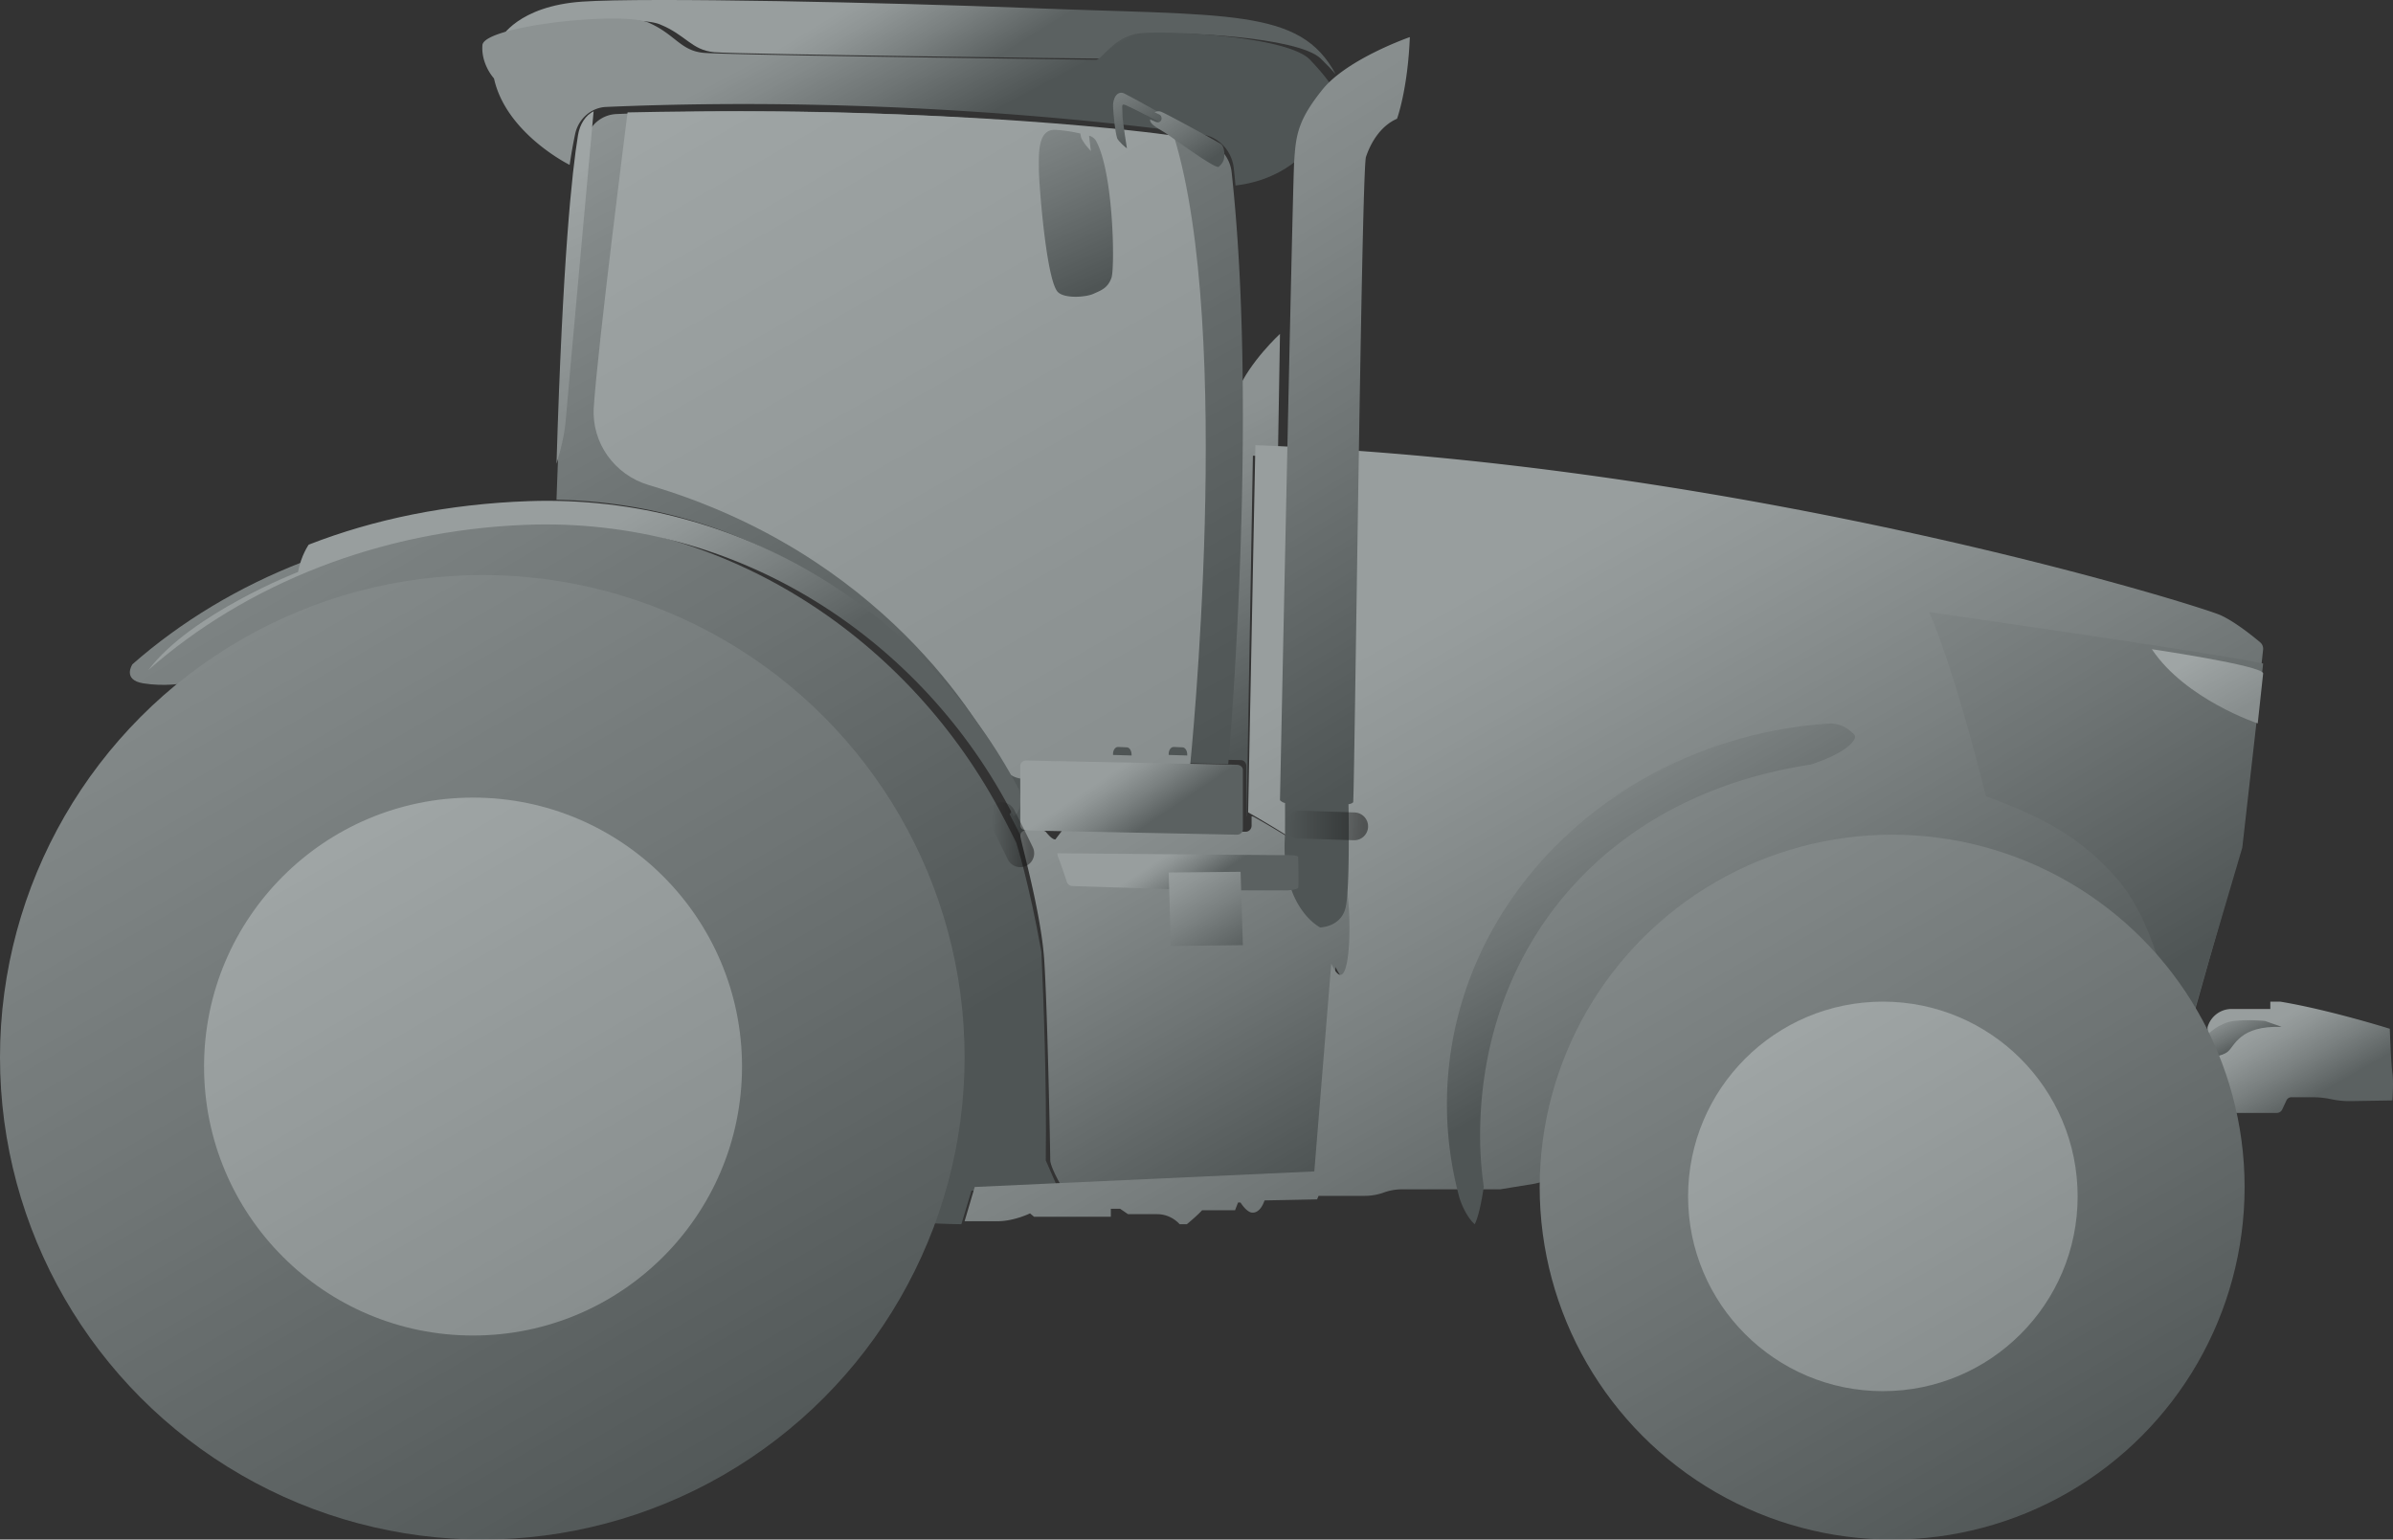 <svg xmlns="http://www.w3.org/2000/svg" width="129" height="83" viewBox="0 0 129 83">
    <rect x="0" y="0" width="129" height="83" fill="#333333" stroke="none"/>
    <defs>
        <linearGradient id="a" x1="48.194%" x2="52.333%" y1="14.232%" y2="85.76%">
            <stop offset="0%" stop-color="#C8D2D2"/>
            <stop offset="19.25%" stop-color="#BAC4C4"/>
            <stop offset="55.37%" stop-color="#96A0A0"/>
            <stop offset="100%" stop-color="#626C6C"/>
        </linearGradient>
        <linearGradient id="b" x1="28.775%" x2="82.666%" y1="-9.152%" y2="93.227%">
            <stop offset="0%" stop-color="#C8D2D2"/>
            <stop offset="17.26%" stop-color="#B1BBBB"/>
            <stop offset="54.15%" stop-color="#869090"/>
            <stop offset="82.98%" stop-color="#6C7676"/>
            <stop offset="100%" stop-color="#626C6C"/>
        </linearGradient>
        <linearGradient id="c" x1="36.134%" x2="63.468%" y1="48.125%" y2="52.22%">
            <stop offset="0%" stop-color="#DCE6E6"/>
            <stop offset="19.25%" stop-color="#CED8D8"/>
            <stop offset="55.37%" stop-color="#AAB4B4"/>
            <stop offset="100%" stop-color="#768080"/>
        </linearGradient>
        <linearGradient id="d" x1="25.668%" x2="60.364%" y1="40.823%" y2="53.159%">
            <stop offset="0%" stop-color="#C8D2D2"/>
            <stop offset="19.25%" stop-color="#BAC4C4"/>
            <stop offset="55.37%" stop-color="#96A0A0"/>
            <stop offset="100%" stop-color="#626C6C"/>
        </linearGradient>
        <linearGradient id="e" x1="28.565%" x2="87.506%" y1="-9.655%" y2="99.3%">
            <stop offset="0%" stop-color="#E8F2F2"/>
            <stop offset="100%" stop-color="#C2CCCC"/>
        </linearGradient>
        <linearGradient id="f" x1="48.433%" x2="51.56%" y1="15.416%" y2="84.432%">
            <stop offset="0%" stop-color="#E8F2F2"/>
            <stop offset="100%" stop-color="#C2CCCC"/>
        </linearGradient>
        <linearGradient id="g" x1="21.939%" x2="75.959%" y1="-3.512%" y2="100.687%">
            <stop offset="0%" stop-color="#C8D2D2"/>
            <stop offset="19.25%" stop-color="#BAC4C4"/>
            <stop offset="55.37%" stop-color="#96A0A0"/>
            <stop offset="100%" stop-color="#626C6C"/>
        </linearGradient>
        <linearGradient id="h" x1="-4.489%" x2="78.657%" y1="-27.804%" y2="80.981%">
            <stop offset="0%" stop-color="#C8D2D2"/>
            <stop offset="19.25%" stop-color="#BAC4C4"/>
            <stop offset="55.37%" stop-color="#96A0A0"/>
            <stop offset="100%" stop-color="#626C6C"/>
        </linearGradient>
        <linearGradient id="i" x1="26.979%" x2="72.567%" y1="30.398%" y2="78.304%">
            <stop offset="0%" stop-color="#DCE6E6"/>
            <stop offset="19.25%" stop-color="#CED8D8"/>
            <stop offset="55.37%" stop-color="#AAB4B4"/>
            <stop offset="100%" stop-color="#768080"/>
        </linearGradient>
        <linearGradient id="j" x1="45.626%" x2="53.341%" y1="-1.756%" y2="84.307%">
            <stop offset="0%" stop-color="#C8D2D2"/>
            <stop offset="19.25%" stop-color="#BAC4C4"/>
            <stop offset="55.37%" stop-color="#96A0A0"/>
            <stop offset="100%" stop-color="#626C6C"/>
        </linearGradient>
        <linearGradient id="k" x1="14.461%" x2="82.194%" y1="-55.174%" y2="82.926%">
            <stop offset="0%" stop-color="#C8D2D2"/>
            <stop offset="19.25%" stop-color="#BAC4C4"/>
            <stop offset="55.37%" stop-color="#96A0A0"/>
            <stop offset="100%" stop-color="#626C6C"/>
        </linearGradient>
        <linearGradient id="l" x1="32.869%" x2="85.184%" y1="14.903%" y2="76.074%">
            <stop offset="0%" stop-color="#E8F2F2"/>
            <stop offset="100%" stop-color="#C2CCCC"/>
        </linearGradient>
        <linearGradient id="m" x1="35.476%" x2="67.598%" y1="46.052%" y2="53.547%">
            <stop offset="0%" stop-color="#DCE6E6"/>
            <stop offset="19.25%" stop-color="#CED8D8"/>
            <stop offset="55.37%" stop-color="#AAB4B4"/>
            <stop offset="100%" stop-color="#768080"/>
        </linearGradient>
        <linearGradient id="n" x1="32.829%" x2="66.579%" y1="42.267%" y2="63.338%">
            <stop offset="0%" stop-color="#DCE6E6"/>
            <stop offset="19.25%" stop-color="#CED8D8"/>
            <stop offset="55.37%" stop-color="#AAB4B4"/>
            <stop offset="100%" stop-color="#768080"/>
        </linearGradient>
        <linearGradient id="o" x1="25.332%" x2="69.111%" y1="28.859%" y2="74.615%">
            <stop offset="0%" stop-color="#DCE6E6"/>
            <stop offset="19.25%" stop-color="#CED8D8"/>
            <stop offset="55.37%" stop-color="#AAB4B4"/>
            <stop offset="100%" stop-color="#768080"/>
        </linearGradient>
        <linearGradient id="p" x1="8.273%" x2="63.24%" y1="8.104%" y2="65.712%">
            <stop offset="0%" stop-color="#C8D2D2"/>
            <stop offset="19.25%" stop-color="#BAC4C4"/>
            <stop offset="55.37%" stop-color="#96A0A0"/>
            <stop offset="100%" stop-color="#626C6C"/>
        </linearGradient>
        <linearGradient id="q" x1="-16.269%" x2="116.319%" y1="49.71%" y2="49.71%">
            <stop offset="0%" stop-opacity="0"/>
            <stop offset="100%"/>
        </linearGradient>
        <linearGradient id="r" x1="29.593%" x2="70.345%" y1="39.869%" y2="60.153%">
            <stop offset="0%" stop-color="#DCE6E6"/>
            <stop offset="19.25%" stop-color="#CED8D8"/>
            <stop offset="55.37%" stop-color="#AAB4B4"/>
            <stop offset="100%" stop-color="#768080"/>
        </linearGradient>
        <linearGradient id="s" x1="10.714%" x2="78.297%" y1="-18.039%" y2="99.019%">
            <stop offset="0%" stop-color="#C8D2D2"/>
            <stop offset="19.25%" stop-color="#BAC4C4"/>
            <stop offset="55.37%" stop-color="#96A0A0"/>
            <stop offset="100%" stop-color="#626C6C"/>
        </linearGradient>
        <linearGradient id="t" x1="25%" x2="74.998%" y1="6.71%" y2="93.309%">
            <stop offset="0%" stop-color="#E8F2F2"/>
            <stop offset="100%" stop-color="#C2CCCC"/>
        </linearGradient>
        <linearGradient id="u" x1="11.512%" x2="78.329%" y1="-16.657%" y2="99.072%">
            <stop offset="0%" stop-color="#C8D2D2"/>
            <stop offset="19.25%" stop-color="#BAC4C4"/>
            <stop offset="55.37%" stop-color="#96A0A0"/>
            <stop offset="100%" stop-color="#626C6C"/>
        </linearGradient>
        <linearGradient id="v" x1="24.986%" x2="75.001%" y1="6.684%" y2="93.313%">
            <stop offset="0%" stop-color="#E8F2F2"/>
            <stop offset="100%" stop-color="#C2CCCC"/>
        </linearGradient>
        <linearGradient id="w" x1="-52.333%" x2="151.493%" y1="50.209%" y2="50.209%">
            <stop offset="0%" stop-opacity="0"/>
            <stop offset="100%"/>
        </linearGradient>
        <linearGradient id="x" x1="-13.951%" x2="65.172%" y1="-45.494%" y2="83.264%">
            <stop offset="0%" stop-color="#C8D2D2"/>
            <stop offset="19.25%" stop-color="#BAC4C4"/>
            <stop offset="55.37%" stop-color="#96A0A0"/>
            <stop offset="100%" stop-color="#626C6C"/>
        </linearGradient>
        <linearGradient id="y" x1="31.336%" x2="59.34%" y1="-41.043%" y2="96.986%">
            <stop offset="0%" stop-color="#C8D2D2"/>
            <stop offset="19.25%" stop-color="#BAC4C4"/>
            <stop offset="55.37%" stop-color="#96A0A0"/>
            <stop offset="100%" stop-color="#626C6C"/>
        </linearGradient>
        <linearGradient id="z" x1="-10.4%" x2="84.427%" y1="-19.311%" y2="82.904%">
            <stop offset="0%" stop-color="#C8D2D2"/>
            <stop offset="19.25%" stop-color="#BAC4C4"/>
            <stop offset="55.37%" stop-color="#96A0A0"/>
            <stop offset="100%" stop-color="#626C6C"/>
        </linearGradient>
        <linearGradient id="A" x1="14.81%" x2="85.106%" y1="-7.006%" y2="106.947%">
            <stop offset="0%" stop-color="#DCE6E6"/>
            <stop offset="19.25%" stop-color="#CED8D8"/>
            <stop offset="55.37%" stop-color="#AAB4B4"/>
            <stop offset="100%" stop-color="#768080"/>
        </linearGradient>
        <linearGradient id="B" x1="27.343%" x2="54.903%" y1="-2.476%" y2="57.397%">
            <stop offset="0%" stop-color="#C8D2D2"/>
            <stop offset="19.25%" stop-color="#BAC4C4"/>
            <stop offset="55.37%" stop-color="#96A0A0"/>
            <stop offset="100%" stop-color="#626C6C"/>
        </linearGradient>
    </defs>
    <g fill="none" fill-rule="evenodd">
        <path d="M0-11h129v94H0z"/>
        <g opacity=".6">
            <path fill="url(#a)" fill-rule="nonzero" d="M69 18s-1.633 1.503-2.289 3.084v.014C66.742 31.48 66 40.959 66 40.959l.91.022c.154.007.278.15.278.327V44h.012l.34-19.434c.452.021.903.043 1.349.071.037-2.321.074-4.579.111-6.637z"/>
            <path fill="url(#b)" fill-rule="nonzero" d="M56.03 40.948l10.18.244s1.648-18.536.185-31.894a1.97 1.97 0 0 0-1.69-1.749c-4.21-.564-16.758-2.014-31.477-1.4-.79.034-1.463.599-1.635 1.386-.446 2.049-1.16 7.115-1.593 19.4l.007.007c10.687.195 19.925 6.578 24.581 15.63.151.829-.027 1.184-.165 1.324.605 1.135.948 1.881.948 1.881.028-.181.165-.286.426-.286.144 0 .79-.055.927.119.13.167.323.39.488.39l.48-.641-1.675-.042a.32.32 0 0 1-.31-.32v-3.728c.008-.182.152-.328.324-.321z"/>
            <path fill="url(#c)" fill-rule="nonzero" d="M35.56 1.308c1.43.58 1.71 1.39 2.942 1.506 1.233.116 20.805.348 21.162.348.357 0 .953-1.159 2.347-1.316 1.394-.156 7.958.116 9.19 1.316.35.34.61.62.799.838C70.08.408 66.319.865 55.195.422c-7.187-.28-20.342-.573-23.81-.334C27.918.326 27 2.058 27 2.058c1.562-.77 7.32-1.255 8.56-.75z"/>
            <path fill="url(#d)" fill-rule="nonzero" d="M71.929 4.941s-.077-.426-1.31-1.72c-1.234-1.294-7.8-1.588-9.195-1.42-1.395.17-1.99 1.42-2.348 1.42-.357 0-19.937-.25-21.17-.375-1.234-.125-1.514-1-2.944-1.625s-8.872.17-8.956 1.213c-.077 1.044.624 1.794.624 1.794.651 2.97 4.078 4.662 4.078 4.662a26.77 26.77 0 0 1 .295-1.662c.175-.823.862-1.426 1.667-1.463 15.018-.647 27.822.882 32.118 1.478.91.125 1.626.89 1.724 1.845.035.302.063.603.09.912 3.463-.404 4.661-2.985 4.661-2.985 1.058-.765.666-2.074.666-2.074z"/>
            <path fill="url(#e)" fill-rule="nonzero" d="M55.647 41.368c0-.182.15-.322.335-.322l8.092.189.086-.007s2.387-23.322-.887-33.916l-.393-.05S51.615 5.676 33.831 6.06c0 0-1.623 12.72-1.823 15.91-.121 1.894 1.108 3.629 2.967 4.181C47.54 29.857 52.83 38.885 54.038 41.284c.2.399.608.664 1.065.7.172.013.358.02.55.013v-.63h-.006z"/>
            <path fill="url(#f)" fill-rule="nonzero" d="M32 6c-.418.203-.742.68-.84 1.282C30.835 9.237 30.333 13.945 30 25c.005-.007.407-1.254.496-2.326C30.58 21.602 31.99 6.112 32 6z"/>
            <path fill="url(#g)" fill-rule="nonzero" d="M72.763 47.765c-.367-.989-4.511-3.355-5.195-3.737L67.47 44v.516a.325.325 0 0 1-.33.325l-9.756-.233-.493.65c-.163 0-.36-.227-.5-.396-.142-.177-.804-.12-.952-.12-.268 0-.41.106-.437.29-.029.183 1.113 4.076 1.29 6.725.176 2.65.324 10.392.324 10.78 0 .39.634 1.463.634 1.463l13.822-.629.924-11.24c1.163 2.48 1.163-3.292.768-4.366z"/>
            <path fill="url(#h)" fill-rule="nonzero" d="M57 63.989l-.626-1.431c.056-4.126-.118-8.612-.236-11.238-.668-3.76-1.356-5.89-1.356-5.89s-.355-.739-.96-1.865c-5.118-9.414-15.118-15.98-26.397-15.545-7.83.305-15.02 3.166-20.284 7.79 0 0-.57.843.584 1.03 1.161.186 2.128 0 2.128 0l.653.477c2.497 24.557 30.952 28.089 39.137 28.6 1.384.083 2.183.083 2.183.083l.543-1.81L57 63.988z"/>
            <path fill="url(#i)" fill-rule="nonzero" d="M118.207 54.894l2.662-9.471 1.129-10.402a.455.455 0 0 0-.153-.387c-.384-.324-1.31-1.078-2.119-1.459-1.045-.493-25.535-8.167-52.052-9.175l-.39 19.795s4.836 2.713 5.226 3.784c.39 1.071.39 6.829-.746 4.37l-.913 11.204-18.307.839L52 65.838h1.777c.892 0 1.75-.423 1.75-.423l.215.183h4.14v-.43h.502l.425.29h1.568c.78 0 1.213.542 1.213.542h.39s.571-.472.822-.754h1.777l.16-.416h.133s.32.522.62.543c.3.028.537-.247.676-.656l2.83-.056.083-.19h2.502a3.04 3.04 0 0 0 1.004-.176c.32-.12.662-.177 1.003-.177h5.283l1.86-.303 35.474-8.921z"/>
            <path fill="url(#j)" fill-rule="nonzero" d="M69.274 44.95v-1.657A.54.54 0 0 1 69 43.14s.675-32.936.764-34.391c.089-1.456.193-2.264 1.527-3.921C72.626 3.17 76 2 76 2c-.111 2.828-.69 4.402-.69 4.402-.927.404-1.438 1.35-1.675 2.061-.238.71-.623 34.705-.69 34.788-.067.084-.252.105-.252.105s.089 4.457-.149 5.544c-.237 1.086-1.379 1.1-1.379 1.1s-2.18-1.08-1.89-5.05z"/>
            <path fill="url(#k)" fill-rule="nonzero" d="M122 35.773C119.554 35.228 104 33 104 33c1.488 3.466 3.054 9.92 3.054 9.92 2.536.969 4.947 1.952 7.155 4.556 2.2 2.604 2.92 7.524 2.92 7.524l1.077-.256 2.669-9.045L122 35.773z"/>
            <path fill="url(#l)" fill-rule="nonzero" d="M121.708 39s-3.889-1.285-5.708-4c0 0 6.007.887 6 1.306L121.708 39z"/>
            <path fill="url(#m)" fill-rule="nonzero" d="M69.445 48s.495-.03.536-.146c.042-.116 0-1.494 0-1.64 0-.147-.71-.11-.912-.11-.202 0-12.068-.104-12.068-.104s-.014.104.083.317c.07.159.314.89.432 1.244a.33.33 0 0 0 .3.207l7.2.232h4.43z"/>
            <path fill="url(#n)" fill-rule="nonzero" d="M54.64 44s.537-.174.3-1.416C50 33.148 39.98 26.62 28.512 27.017c-4.368.153-8.347.972-11.872 2.347 0 .007-.411.576-.572 1.472 0 0-5.74 2.222-8.068 5.284 5.274-4.645 12.486-7.52 20.324-7.825C39.764 27.843 49.763 34.467 54.64 44z"/>
            <path fill="url(#o)" fill-rule="nonzero" d="M123.021 59.827l.234-.5a.295.295 0 0 1 .276-.173h1.132c.337 0 .669.034 1 .104.351.076.71.11 1.069.104l2.234-.035s.076-.97 0-1.484-.138-2.38-.138-2.38-3.269-1.026-5.91-1.463h-.532v.395h-2.082c-.607 0-1.138.403-1.304.992l.11 4.613h3.628c.124 0 .228-.07.283-.173z"/>
            <path fill="url(#p)" fill-rule="nonzero" d="M119 55.783s.606-.643 1.417-.74c.817-.097 1.686 0 1.686 0l.897.318c-2.286-.076-2.514 1.017-2.914 1.342-.332.27-1.069.297-1.069.297L119 55.783z"/>
            <path stroke="url(#q)" stroke-linecap="round" stroke-linejoin="round" stroke-width="1.5" d="M70 44.45l3 .1" opacity=".5"/>
            <path fill="url(#r)" fill-rule="nonzero" d="M66.672 45l-11.358-.229c-.174-.006-.314-.126-.314-.276v-3.218c0-.157.147-.277.328-.277l11.358.229c.174.006.314.126.314.276v3.218c-.007.156-.153.283-.328.277z"/>
            <path fill="#626C6C" fill-rule="nonzero" d="M60.738 40.29l-.469-.02c-.152 0-.269.17-.269.38v.05l1 .03v-.06c-.007-.21-.117-.38-.262-.38zM63.738 40.29l-.469-.02c-.152 0-.269.17-.269.38v.05l1 .03v-.06c0-.21-.117-.38-.262-.38z"/>
            <circle cx="102" cy="64" r="19" fill="url(#s)" fill-rule="nonzero"/>
            <circle cx="101.5" cy="64.5" r="10.5" fill="url(#t)" fill-rule="nonzero"/>
            <circle cx="26" cy="57" r="26" fill="url(#u)" fill-rule="nonzero"/>
            <circle cx="25.5" cy="57.5" r="14.5" fill="url(#v)" fill-rule="nonzero"/>
            <path stroke="url(#w)" stroke-linecap="round" stroke-linejoin="round" stroke-width="1.5" d="M54 44c.438.843 1 2 1 2" opacity=".5"/>
            <path fill="url(#x)" fill-rule="nonzero" d="M62.904 6.3s-1.867-1.054-2.281-1.253c-.408-.2-.65.28-.62.728.028.449.097 1.275.223 1.69 0 0 .098.2.523.535 0 0-.241-1.469-.241-1.879 0-.41-.086-.556.184-.448.27.108 1.638.82 2.011.999.316.146.374-.276.201-.373z"/>
            <path fill="url(#y)" fill-rule="nonzero" d="M58.743 7.328c-.011 0-.023-.007-.034-.007.052.458.098.822.098.822-.426-.451-.524-.72-.524-.72-.017-.065-.028-.138-.046-.225A7.979 7.979 0 0 0 56.893 7c-.972-.05-.891 1.345-.891 2.101s.402 6.085 1.04 6.659c.39.349 1.5.262 1.902.08.374-.174.77-.284.972-.865.19-.553.115-5.62-.816-7.35a.593.593 0 0 0-.357-.298z"/>
            <path fill="url(#z)" fill-rule="nonzero" d="M65.815 7.765c-.18-.127-2.923-1.63-3.222-1.74a.415.415 0 0 0-.346.028c.16.077.26.127.26.127.2.1.133.53-.227.381-.066-.028-.16-.072-.28-.121v.01c-.02.288.52.498 1.012.846.626.441 2.47 1.778 2.676 1.7 0 0 .26-.187.3-.474.033-.265.006-.63-.173-.757z"/>
            <path fill="url(#A)" fill-rule="nonzero" d="M67 50.955L63.116 51 63 47.038 66.877 47z"/>
            <path fill="url(#B)" fill-rule="nonzero" d="M99.912 39.553c-.158-.133-.473-.49-1.199-.553C87.144 39.721 78 48.64 78 59.532c0 1.757.24 3.458.685 5.082.35 1.029.815 1.386.815 1.386.295-.588.486-2.023.486-2.023a18.994 18.994 0 0 1-.198-2.737c0-9.997 6.555-18.313 17.822-20.02 0 0 1.918-.582 2.357-1.366a.23.23 0 0 0-.055-.301z"/>
        </g>
    </g>
</svg>
